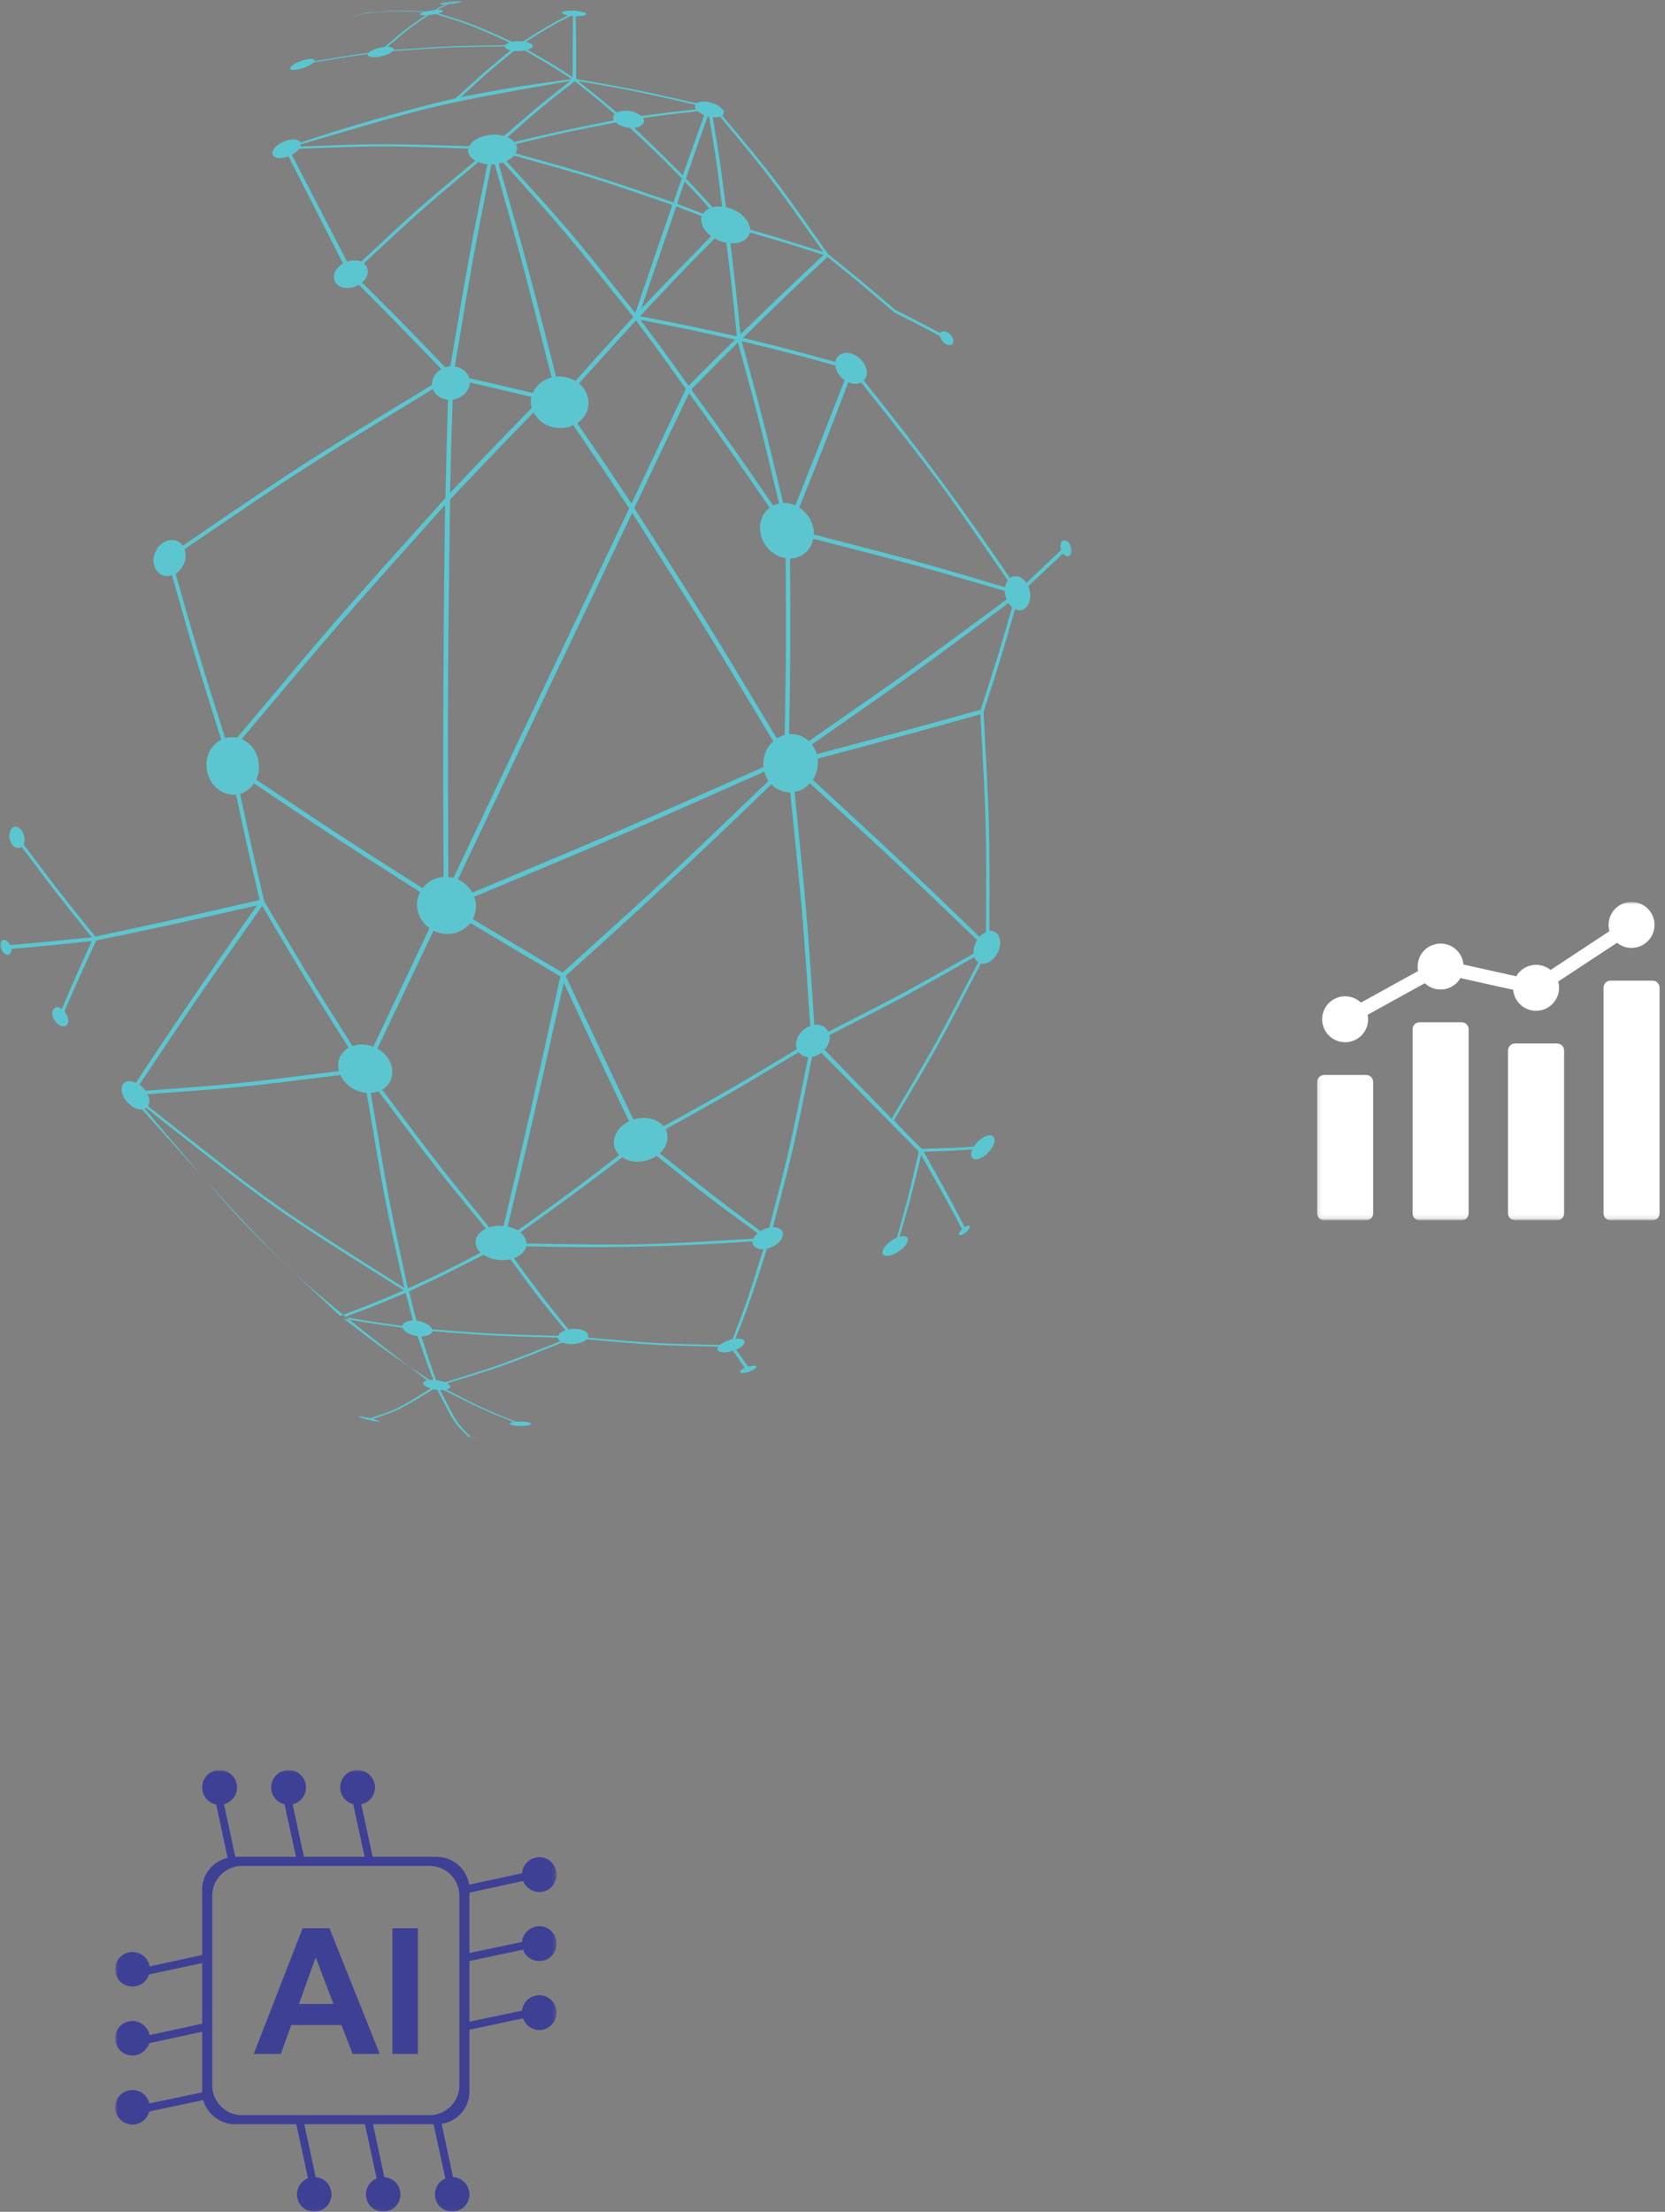 <svg width="430" height="571" viewBox="0 0 430 571" fill="none" xmlns="http://www.w3.org/2000/svg">
<rect x="0" y="0" width="430" height="571" fill="#808080" stroke="none"/>
<mask id="mask0_149_25" style="mask-type:luminance" maskUnits="userSpaceOnUse" x="0" y="0" width="277" height="372">
<path d="M0 0.219H276.922V371.219H0V0.219Z" fill="white"/>
</mask>
<g mask="url(#mask0_149_25)">
<path d="M113.208 3.453C122.104 6.208 122.104 6.208 132.312 10.797C132.838 10.698 133.359 10.641 133.88 10.641C134.411 10.636 134.76 10.646 135.109 10.693C141.171 6.844 141.171 6.844 146.687 3.958C145.781 3.797 145.244 3.552 145.072 3.302C145.093 2.927 146.385 2.688 148.213 2.771C149.864 2.849 151.296 3.219 151.453 3.604C151.427 3.969 150.312 4.224 148.677 4.167C148.802 10.641 148.802 10.641 148.812 20.412C164.437 23.141 164.437 23.141 179.828 26.656C180.442 26.276 181.515 26.12 182.671 26.281C184.656 26.578 186.557 27.698 186.916 28.776C186.953 29.193 186.833 29.573 186.567 29.87C199.921 45.823 199.921 45.823 213.854 65.589C222.583 72.635 222.583 72.635 231.171 79.964C237.093 82.969 237.093 82.969 242.843 85.995C243.046 85.604 243.484 85.391 244.125 85.589C245.005 85.766 245.927 86.714 246.161 87.682C246.38 88.656 245.859 89.313 244.875 89.026C243.984 88.859 243.083 87.932 242.864 86.958C242.786 86.833 242.807 86.813 242.828 86.797C236.989 83.693 236.989 83.693 231.057 80.719C230.942 80.63 230.942 80.63 230.828 80.552C222.291 73.25 222.291 73.25 213.729 66.318C203.463 75.885 203.463 75.885 191.885 87.219C204.01 90.219 204.01 90.219 215.755 93.432C215.989 91.833 217.421 90.906 219.203 91.125C221.421 91.448 223.489 93.474 223.838 95.646C224.005 96.729 223.661 97.604 223.046 98.219C236.598 114.958 249.25 132.099 260.843 149.25C261.307 148.844 261.885 148.672 262.52 148.755C263.5 148.886 264.375 149.453 265.062 150.5C269.723 146.094 269.723 146.094 274.057 141.984C274 141.849 273.937 141.568 273.89 141.287C273.755 140.125 274.296 139.333 275.093 139.531C275.833 139.589 276.546 140.589 276.697 141.761C276.833 142.938 276.307 143.698 275.546 143.63C275.156 143.443 274.828 143.245 274.541 142.88C270.208 146.964 270.208 146.964 265.541 151.328C265.817 151.938 266.026 152.708 266.062 153.38C266.223 155.787 264.927 157.688 263.135 157.547C262.802 157.49 262.479 157.422 262.156 157.24C258.369 170.287 258.369 170.287 254.005 183.813C255.583 212.849 255.583 212.849 255.51 240.328C257.317 240.151 258.567 241.75 258.281 243.995C257.927 246.375 256.234 248.375 254.354 248.74C253.968 248.833 253.64 248.802 253.369 248.651C242.494 269.609 242.494 269.609 230.864 289.224C234.546 293.104 234.546 293.104 238.083 296.578C245.026 296.406 245.026 296.406 251.52 296.016C252.286 294.771 253.614 293.615 254.833 293.224C256.395 292.703 257.197 293.646 256.734 295.198C256.135 296.859 254.421 298.609 252.869 299.141C251.312 299.651 250.453 298.781 250.921 297.214C250.984 297.057 251.057 296.906 251.135 296.755C245.067 297.12 245.067 297.12 238.557 297.333C244.76 308.359 244.76 308.359 249.135 316.787C249.286 316.693 249.442 316.615 249.609 316.542C250.286 316.271 250.687 316.464 250.328 317.12C249.973 317.766 249.192 318.464 248.515 318.745C247.838 319.016 247.447 318.813 247.802 318.162C247.859 317.953 248.072 317.677 248.458 317.318C244.057 309.037 244.057 309.037 237.89 298.167C235.192 309.412 235.192 309.412 232.302 319.292C233.979 318.807 234.848 319.443 234.317 320.708C233.791 321.984 231.963 323.464 230.291 323.984C228.489 324.583 227.494 323.984 228.031 322.682C228.593 321.448 230.088 320.141 231.635 319.49C234.567 309.136 234.567 309.136 237.296 297.271C226.015 285.839 226.015 285.839 212.13 271.792C211.484 272.287 210.635 272.693 209.734 272.859C204.911 296.636 204.911 296.636 199.598 316.797C201.364 316.755 202.479 317.688 202.156 319.073C201.848 320.495 200.031 321.927 198.072 322.354C195.296 331.255 192.713 338.943 189.906 345.625C191.619 345.412 192.505 345.917 192.239 346.729C192.078 347.297 191.208 347.938 190.093 348.417C191.77 350.75 191.77 350.75 193.197 352.823C193.364 352.776 193.531 352.729 193.713 352.688C194.755 352.458 195.552 352.594 195.333 353.031C194.932 353.521 193.802 354.094 192.755 354.318C191.708 354.547 190.911 354.417 191.151 353.979C191.421 353.667 191.875 353.349 192.364 353.13C190.947 351.052 190.947 351.052 189.286 348.708C188.958 348.813 188.625 348.901 188.114 349.005C186.244 349.339 185.041 348.88 185.312 347.995C185.447 347.854 185.427 347.766 185.562 347.641C169.078 347.313 169.078 347.313 151.51 345.75C150.76 346.443 149.333 346.948 147.869 347C146.895 347.026 145.911 346.87 145.244 346.578C129.75 352.761 129.75 352.761 115.479 357.104C115.974 357.354 116.286 357.625 116.26 357.875C116.385 358.271 115.994 358.578 115.27 358.734C124.593 363.521 124.593 363.521 133.119 367.011C133.484 366.974 134.031 366.964 134.395 366.969C135.854 366.984 137.13 367.261 137.13 367.589C137.13 367.901 136.031 368.146 134.375 368.13C132.911 368.109 131.635 367.839 131.64 367.526C131.645 367.339 132.02 367.188 132.567 367.089C124.046 363.615 124.046 363.615 114.552 358.828C114.364 358.865 114.015 358.865 113.661 358.849C118.052 367.453 118.052 367.453 121.625 371C122.552 371.078 123.109 371.151 123.296 371.198C123.296 371.229 122.546 371.193 121.619 371.115C120.682 371.037 119.942 370.948 119.942 370.927C119.755 370.88 120.317 370.901 121.067 370.958C117.322 367.396 117.322 367.396 112.958 358.807C112.609 358.766 112.26 358.708 111.916 358.63C103.015 364.021 103.015 364.021 96.323 366.328C97.036 366.521 97.749 366.75 97.911 366.875C98.249 367.083 97.312 367.005 95.849 366.703C94.385 366.391 92.953 365.979 92.624 365.771C92.286 365.552 93.229 365.63 94.687 365.938C95.052 366.016 95.416 366.099 95.593 366.141C102.489 363.87 102.489 363.87 111.234 358.443C110.218 358.125 109.406 357.667 109.296 357.24C109.182 356.839 109.593 356.526 110.317 356.37C75.057 329.219 75.057 329.219 36.692 286.401C36.333 286.359 36.078 286.406 35.739 286.344C33.781 285.854 31.953 284 31.51 282.057C31 280.005 32.208 278.74 34.197 279.214C34.52 279.292 34.828 279.391 35.114 279.505C43.859 266.219 54.27 250.87 66.369 233.734C44.244 238.761 44.244 238.761 24.849 242.797C20.458 252.307 20.458 252.307 16.625 261.083C17.099 261.63 17.427 262.266 17.588 263.011C17.854 264.37 17.125 265.203 15.999 264.912C14.947 264.729 13.807 263.375 13.531 262.005C13.328 260.761 13.994 259.849 15.062 260.037C15.39 260.177 15.614 260.203 15.947 260.5C19.562 252.052 19.562 252.052 23.713 242.953C12.677 244.089 12.677 244.089 2.906 244.979C3.057 246.042 2.515 246.609 1.77 246.458C1.015 246.302 0.281 245.328 0.109 244.266C-0.053 243.198 0.437 242.505 1.203 242.662C1.744 242.755 2.302 243.318 2.609 243.979C12.51 243.104 12.51 243.104 23.698 241.964C14.255 230.188 14.255 230.188 5.614 218.646C5.312 218.859 4.947 218.953 4.546 218.917C3.505 218.896 2.552 217.573 2.427 216.031C2.317 214.511 3.088 213.354 4.14 213.412C5.25 213.589 6.213 214.896 6.312 216.391C6.375 217.068 6.26 217.505 6.078 217.969C14.947 229.802 14.947 229.802 24.609 241.787C44.401 237.563 44.401 237.563 67.057 232.344C63.916 218.859 63.916 218.859 60.953 205.13C60.682 205.115 60.432 205.177 60.161 205.172C56.437 205.021 53.401 201.724 53.307 197.599C53.265 194.615 54.843 192.109 57.156 190.948C50.333 169.313 50.333 169.313 44.416 148.505C44.114 148.599 43.791 148.693 43.484 148.677C41.187 148.886 39.505 146.906 39.661 144.359C39.849 141.781 41.781 139.63 44.036 139.448C45.364 139.297 46.505 139.87 47.197 140.886C78.427 119.547 78.427 119.547 111.604 99.354C111.578 99.25 111.541 99.135 111.599 99C111.619 97.484 112.567 96.115 113.979 95.302C102.932 83.839 102.932 83.839 92.687 73.521C91.958 73.953 91.046 74.271 90.161 74.344C87.749 74.557 86.02 73.109 86.229 71.156C86.364 69.922 87.354 68.724 88.578 68.016C80.76 52.62 80.76 52.62 74.499 40.359C74.057 40.531 73.744 40.604 73.276 40.714C71.343 41.068 69.974 40.375 70.432 39.073C70.765 37.865 72.666 36.552 74.765 36.104C76.229 35.818 77.229 36.151 77.656 36.786C90.869 32.391 104.26 28.563 117.744 25.328C125.171 18.542 125.171 18.542 131.859 13.011C130.989 12.797 130.286 12.417 130.432 11.958C115.609 12.193 115.609 12.193 101.38 13.214C100.963 13.787 99.484 14.396 97.744 14.667C95.999 14.922 94.666 14.62 95.031 13.917C87.791 14.964 87.791 14.964 80.895 16.167C80.349 16.761 78.89 17.458 77.328 17.833C75.588 18.261 74.557 18.047 75.057 17.344C75.401 16.714 77.177 15.828 78.76 15.443C80.52 15.016 81.526 15.219 81.166 15.854C88.073 14.646 88.073 14.646 95.145 13.641C95.729 13.047 97.229 12.448 98.812 12.198C98.989 12.172 99.171 12.151 99.343 12.13C104.807 7.479 104.807 7.479 109.942 3.932C108.833 3.979 108.255 3.844 108.401 3.604C108.562 3.438 108.911 3.276 109.447 3.115C101.474 2.74 101.474 2.74 94.38 3.464C94.015 3.552 93.468 3.682 92.921 3.813C91.645 4.115 90.734 4.318 91.099 4.208C91.099 4.208 91.453 4.115 91.63 4.037C92.895 3.719 94.171 3.412 95.453 3.12C96.01 3.026 96.187 2.99 96.01 3.042C95.828 3.099 95.463 3.193 94.921 3.328C102.015 2.604 102.015 2.604 109.984 2.969C110.526 2.849 111.067 2.75 111.802 2.662C111.989 2.641 111.989 2.641 112.177 2.63C113.562 1.859 113.562 1.859 114.974 1.182C114.046 1.224 113.474 1.167 113.64 1.005C113.802 0.818 115.078 0.557 116.562 0.401C118.234 0.234 119.364 0.266 119.192 0.458C119.026 0.656 117.744 0.932 116.078 1.089C115.901 1.109 115.901 1.109 115.713 1.125C114.302 1.802 114.302 1.802 112.911 2.573C113.838 2.552 114.593 2.651 114.437 2.901C114.276 3.083 113.744 3.292 113.208 3.453ZM77.671 37.677C77.682 37.703 77.546 37.797 77.562 37.828C98.536 37.057 98.536 37.057 121.203 37.74C121.937 36.115 124.546 34.865 127.416 34.771C128.468 34.745 129.385 34.87 130.151 35.115C139.14 27.323 139.14 27.323 147.291 20.891C112.765 26.938 112.765 26.938 77.682 37.276C77.734 37.391 77.63 37.563 77.671 37.677ZM77.276 38.391C76.833 38.99 76.208 39.521 75.364 39.969C81.682 52.198 81.682 52.198 89.619 67.547C89.974 67.422 90.474 67.297 91.005 67.24C91.796 67.177 92.64 67.26 93.276 67.526C108.291 53.536 108.291 53.536 122.781 41.474C121.541 40.802 120.849 39.813 120.869 38.708C121.005 38.573 120.989 38.453 120.974 38.339C98.364 37.615 98.364 37.615 77.276 38.391ZM100.062 12.094C101.156 12.099 101.76 12.412 101.677 12.891C115.744 11.896 115.744 11.896 130.427 11.667C130.588 11.396 131.104 11.151 131.619 10.974C121.395 6.375 121.395 6.375 112.494 3.609C112.13 3.688 111.588 3.781 111.041 3.844C110.859 3.87 110.677 3.88 110.677 3.875C105.531 7.427 105.531 7.427 100.062 12.094ZM137.588 11.86C137.588 12.245 137.036 12.599 136.171 12.849C141.984 16.11 141.984 16.11 147.859 19.906C147.927 10.443 147.927 10.443 147.953 4.125C147.77 4.109 147.588 4.094 147.406 4.068C141.885 6.958 141.885 6.958 135.807 10.813C136.859 11.031 137.588 11.412 137.588 11.86ZM135.479 13.031C134.968 13.136 134.453 13.193 133.932 13.198C133.416 13.203 133.072 13.182 132.724 13.141C126.171 18.511 126.171 18.511 119.015 25.057C133.458 22.349 133.458 22.349 147.656 20.422C141.468 16.438 141.468 16.438 135.479 13.031ZM151.927 344.917C151.932 345.047 151.791 345.188 151.796 345.302C169.494 346.865 169.494 346.865 185.968 347.214C186.661 346.594 187.895 346.005 189.223 345.714C193.135 335.375 193.135 335.375 197.145 322.484C195.39 322.573 194.223 321.729 194.333 320.453C175.666 321.813 155.979 322.276 135.942 321.729C135.651 323.083 134.38 324.208 132.687 324.828C140.015 334.813 140.015 334.813 146.828 343.203C147.302 343.125 147.614 343.078 148.093 343.068C150.312 342.979 151.984 343.823 151.927 344.917ZM144.744 346.245C144.411 345.979 144.072 345.672 144.062 345.323C127.849 344.891 127.849 344.891 111.666 343.656C111.541 344.453 110.307 344.974 108.812 344.99C110.796 351.141 110.796 351.141 112.609 356.287C113.474 356.386 114.317 356.583 114.989 356.839C129.083 352.453 129.083 352.453 144.744 346.245ZM144.197 344.854C144.333 344.276 145.109 343.755 146.046 343.427C139.114 335.063 139.114 335.063 131.838 325.099C131.125 325.255 130.276 325.333 129.578 325.323C127.744 325.281 126.093 324.755 124.895 323.927C114.932 329 114.932 329 105.645 333.38C106.557 337.292 106.557 337.292 107.599 340.958C109.5 341.172 111.27 342.141 111.583 343.172C127.88 344.422 127.88 344.422 144.197 344.854ZM111.031 356.276C111.218 356.234 111.567 356.234 111.916 356.25C109.953 351.094 109.953 351.094 107.833 344.927C106.052 344.714 104.25 343.755 103.968 342.766C96.244 341.682 96.244 341.682 88.807 340.469C100.197 349.193 100.197 349.193 111.031 356.276ZM38.51 283.583C38.682 284.401 38.484 285 38.166 285.516C71.062 311.479 71.062 311.479 104.437 332.495C99.448 310.339 99.448 310.339 94.703 282.151C91.651 281.886 89.01 279.984 87.921 277.511C61.317 280.823 61.317 280.823 38.078 282.448C38.276 282.833 38.354 283.146 38.51 283.583ZM37.703 285.99C37.614 286.083 37.52 286.172 37.328 286.167C62.776 316.229 62.776 316.229 87.849 339.719C95.749 336.729 95.749 336.729 104.296 333.125C70.755 312.063 70.755 312.063 37.703 285.99ZM35.999 280.011C36.583 280.412 37.177 281 37.567 281.589C60.833 279.87 60.833 279.87 87.515 276.511C87.448 276.193 87.39 275.859 87.349 275.511C87.161 273.333 88.307 271.516 90.026 270.464C78.812 252.62 78.812 252.62 67.713 233.839C49.932 259.125 49.932 259.125 35.999 280.011ZM103.901 342.292C104.072 341.484 105.171 340.922 106.635 340.896C105.729 337.438 105.729 337.438 104.781 333.75C96.609 337.182 96.609 337.182 88.948 340.026C96.359 341.245 96.359 341.245 103.901 342.292ZM194.526 319.776C194.791 319.276 195.218 318.781 195.677 318.375C183.328 309.365 183.328 309.365 169.583 298.391C168.349 299.234 166.781 299.792 165.093 299.891C163.411 299.969 161.869 299.542 160.75 298.75C147.145 309.042 147.145 309.042 134.375 318.162C135.302 318.948 135.958 319.948 135.953 321.021C166.01 321.474 166.01 321.474 194.526 319.776ZM196.39 317.823C197.135 317.359 197.942 317.026 198.687 316.906C203.911 296.745 203.911 296.745 208.744 272.906C207.682 272.839 206.854 272.344 206.281 271.63C189.177 281.922 189.177 281.922 171.932 291.5C172.291 292.234 172.447 293.073 172.375 293.964C172.229 295.396 171.536 296.698 170.38 297.745C184.218 308.714 184.218 308.714 196.39 317.823ZM222.401 98.714C221.885 99.057 221.14 99.135 220.38 99.047C219.937 99 219.442 98.823 219.078 98.693C213.197 114.12 213.197 114.12 206.411 131.037C208.489 132.323 210.015 134.719 210.177 137.359C210.177 137.568 210.171 137.771 210.166 137.99C236.63 144.823 236.63 144.823 259.578 151.589C259.687 150.901 259.932 150.307 260.265 149.813C242.39 123.932 242.39 123.932 222.401 98.714ZM218.125 98.146C216.838 97.26 215.947 95.943 215.755 94.526C215.703 94.406 215.703 94.406 215.744 94.354C203.828 91.078 203.828 91.078 191.541 88.057C197.026 108.125 197.026 108.125 202.265 129.839C202.5 129.859 202.734 129.891 202.911 129.854C203.776 129.912 204.604 130.125 205.395 130.495C212.161 113.531 212.161 113.531 218.125 98.146ZM261.406 156.755C261.041 156.448 260.723 156.125 260.442 155.677C237.401 172.849 237.401 172.849 209.671 192.203C210.244 192.922 210.671 193.781 210.937 194.708C233.364 188.74 233.364 188.74 253.255 183.24C257.619 169.766 257.619 169.766 261.406 156.755ZM259.963 154.755C259.723 154.162 259.546 153.427 259.51 152.787C259.526 152.781 259.51 152.662 259.494 152.531C236.541 145.891 236.541 145.891 210.041 139.089C209.473 142.031 207.067 144.136 204.031 144.193C204.177 166.641 204.177 166.641 203.791 189.557C203.968 189.5 204.145 189.511 204.328 189.526C206.083 189.5 207.682 190.172 208.895 191.333C236.781 171.917 236.781 171.917 259.963 154.755ZM252.661 248.417C252.187 248.156 251.843 247.672 251.619 247.099C233.786 257.208 233.786 257.208 214.25 267.198C214.276 267.557 214.296 267.906 214.213 268.318C214.156 269.261 213.656 270.24 212.963 271.016C222.14 280.469 222.14 280.469 230.281 288.771C241.833 269.25 241.833 269.25 252.661 248.417ZM251.479 246.146C251.427 245.828 251.406 245.521 251.463 245.115C251.557 244.297 251.88 243.448 252.343 242.677C232.843 223.948 232.843 223.948 209.166 202.193C208.109 203.37 206.723 204.198 205.197 204.438C208.385 235.833 208.385 235.833 210.312 264.578C210.338 264.599 210.338 264.599 210.442 264.557C212.062 264.386 213.369 265.125 213.932 266.365C233.567 256.302 233.567 256.302 251.479 246.146ZM252.963 241.839C253.427 241.344 254.015 240.912 254.645 240.641C254.77 213.156 254.77 213.156 253.192 184.401C233.427 189.901 233.427 189.901 211.161 195.865C211.208 196.245 211.234 196.552 211.229 196.932C211.192 198.599 210.697 200.099 209.88 201.297C233.505 223.099 233.505 223.099 252.963 241.839ZM185.973 30.125C185.416 30.261 184.88 30.349 184.067 30.25C185.822 40.781 185.822 40.781 187.5 53.495C190.593 54.151 193.197 56.323 193.666 58.708C193.734 58.917 193.661 59.073 193.718 59.276C203.328 62.099 203.328 62.099 212.656 65.089C198.953 45.745 198.953 45.745 185.973 30.125ZM183.104 30.078C183.098 30.083 182.942 30.042 182.791 30C180.14 37.37 180.14 37.37 177.161 46.094C180.562 49.719 180.562 49.719 184.052 53.516C184.723 53.313 185.63 53.266 186.51 53.344C184.911 40.641 184.911 40.641 183.104 30.078ZM181.869 29.688C181.265 29.438 180.687 29.094 180.286 28.724C173.276 29.474 173.276 29.474 166.088 30.464C166.218 30.662 166.182 30.839 166.296 31.068C166.421 32.073 165.333 32.833 163.734 32.984C169.88 38.823 169.88 38.823 176.338 45.276C179.328 36.859 179.328 36.859 181.869 29.688ZM179.75 28.219C179.63 28.042 179.505 27.839 179.552 27.682C179.447 27.432 179.505 27.229 179.557 27.031C164.531 23.589 164.531 23.589 149.276 20.912C154.182 24.766 154.182 24.766 159.286 29.052C159.979 28.703 160.963 28.531 162.078 28.61C163.505 28.719 164.859 29.261 165.546 29.943C172.89 28.995 172.89 28.995 179.75 28.219ZM162.635 32.974C162.635 32.974 162.635 32.974 162.635 32.984C161.093 32.87 159.765 32.323 159.083 31.61C146.343 34.068 146.343 34.068 133.218 37.188C133.375 37.557 133.531 37.948 133.546 38.359C133.411 38.786 133.416 39.193 133.14 39.583C153.302 45.224 153.302 45.224 173.963 52.266C174.984 49.078 174.984 49.078 176.114 46.073C169.333 39.208 169.333 39.208 162.635 32.974ZM158.531 31.073C158.401 30.875 158.427 30.688 158.302 30.469C158.349 30.094 158.401 29.729 158.755 29.448C153.51 24.979 153.51 24.979 148.447 20.958C140.093 27.479 140.093 27.479 131.067 35.406C131.828 35.719 132.437 36.146 132.755 36.651C146.067 33.547 146.067 33.547 158.531 31.073ZM94.989 70.354C94.937 71.281 94.374 72.182 93.494 72.917C103.875 83.281 103.875 83.281 115.015 94.839C115.463 94.703 115.921 94.615 116.302 94.589C121.213 65.589 121.213 65.589 125.901 42.375C125.031 42.297 124.145 42.12 123.536 41.839C109.067 53.938 109.067 53.938 93.979 67.99C94.713 68.547 95.031 69.401 94.989 70.354ZM121.328 98.745C121.218 100.979 119.343 102.854 116.901 103.167C116.515 114.969 116.515 114.969 116.234 127.266C126.869 116.031 126.869 116.031 137.359 105.287C137.177 104.781 137.099 104.261 137.099 103.724C137.099 103.297 137.093 102.88 137.265 102.474C129.27 100.557 129.27 100.557 121.328 98.745ZM115.687 103.208C113.875 103.047 112.296 101.964 111.833 100.412C78.755 120.568 78.755 120.568 47.661 141.776C47.849 142.417 47.968 143.021 47.911 143.755C47.828 145.542 46.776 147.224 45.343 148.13C51.302 168.948 51.302 168.948 58.145 190.563C58.713 190.365 59.312 190.328 59.927 190.287C60.38 190.328 60.833 190.38 61.26 190.422C87.286 159.438 87.286 159.438 115.031 128.578C115.338 115.615 115.338 115.615 115.687 103.208ZM117.447 94.625C119.296 94.875 120.739 96.068 121.213 97.646C129.343 99.5 129.343 99.5 137.614 101.464C138.39 99.51 140.239 98 142.468 97.438C134.63 66.651 134.63 66.651 127.77 42.37C127.63 42.391 127.343 42.411 127.057 42.422C126.906 42.427 126.906 42.427 126.906 42.422C122.312 65.625 122.312 65.625 117.447 94.625ZM159.927 298.182C159.041 297.255 158.458 296.037 158.536 294.662C158.671 292.479 160.265 290.505 162.453 289.448C154.322 272.432 154.322 272.432 145.593 253.646C137.828 288.333 137.828 288.333 131.114 316.636C132.026 316.833 132.937 317.177 133.724 317.63C146.474 308.479 146.474 308.479 159.927 298.182ZM163.567 289.016C164.281 288.781 165.026 288.646 165.796 288.615C168.224 288.479 170.197 289.359 171.348 290.776C188.76 281.125 188.76 281.125 205.812 270.859C205.677 270.339 205.546 269.833 205.619 269.229C205.833 267.287 207.39 265.49 209.25 264.849C207.302 236.016 207.302 236.016 204.078 204.552C202.177 204.557 200.463 203.776 199.213 202.464C181.854 219.318 164.01 235.927 146.067 251.922C155.203 271.401 155.203 271.401 163.567 289.016ZM124.109 323.38C123.338 322.656 122.875 321.771 122.838 320.823C122.734 319.307 123.817 317.979 125.5 317.198C112.01 300.74 112.01 300.74 97.744 281.724C97.187 281.979 96.448 282.094 95.744 282.141C100.51 310.448 100.51 310.448 105.338 332.63C114.588 328.359 114.588 328.359 124.109 323.38ZM126.328 316.844C127.281 316.573 128.213 316.417 129.27 316.438C129.536 316.443 129.796 316.458 130.062 316.479C136.901 287.563 136.901 287.563 144.718 252.057C133.203 245.276 133.203 245.276 121.474 238.261C120.104 240.026 117.89 241.146 115.416 241.109C114.187 241.089 113.005 240.776 111.968 240.255C104.468 256.011 104.468 256.011 97.448 270.708C99.614 271.906 101.187 274.057 101.302 276.386C101.437 278.511 100.416 280.302 98.698 281.307C112.937 300.354 112.937 300.354 126.328 316.844ZM91.026 270.068C91.859 269.745 92.812 269.583 93.854 269.651C94.77 269.714 95.63 269.912 96.421 270.229C103.432 255.453 103.432 255.453 110.927 239.62C109.036 238.271 107.776 236.104 107.692 233.651C107.656 232.422 107.979 231.287 108.489 230.276C86.562 216.292 86.562 216.292 65.578 202.24C64.708 203.526 63.458 204.469 62.01 204.927C65.015 218.891 65.015 218.891 68.239 232.656C79.52 251.802 79.52 251.802 91.026 270.068ZM66.88 197.823C66.906 199.125 66.64 200.276 66.156 201.276C87.161 215.307 87.161 215.307 109.119 229.297C110.364 227.636 112.322 226.526 114.567 226.37C114.359 194.287 114.494 161.771 114.958 130.323C87.869 160.542 87.869 160.542 62.411 190.792C64.984 191.912 66.843 194.651 66.88 197.823ZM193.697 60.005C193.203 61.755 191.333 62.969 188.651 62.797C189.973 73.974 189.973 73.974 191.255 86.25C202.671 75.234 202.671 75.234 212.697 65.823C203.27 62.797 203.27 62.797 193.697 60.005ZM187.567 62.641C186.494 62.464 185.505 62.094 184.572 61.557C175.302 70.953 175.302 70.953 165.302 81.63C177.822 84.078 177.822 84.078 190.302 86.849C189.041 74.208 189.041 74.208 187.567 62.641ZM183.661 60.974C182.328 59.979 181.375 58.646 181.151 57.255C181.041 56.724 181.062 56.24 181.213 55.797C177.885 54.505 177.885 54.505 174.677 53.276C170.411 65.589 170.411 65.589 165.609 79.646C175.052 69.776 175.052 69.776 183.661 60.974ZM181.562 55.182C181.911 54.583 182.52 54.109 183.223 53.771C180.093 50.281 180.093 50.281 176.796 46.865C175.843 49.677 175.843 49.677 174.869 52.615C178.223 53.88 178.223 53.88 181.562 55.182ZM202.895 144.068C199.364 143.557 196.447 140.339 196.302 136.615C196.187 134.292 197.166 132.292 198.781 131.083C188.416 115.995 188.416 115.995 177.958 101.5C171.083 115.823 171.083 115.823 163.812 131.156C182.671 160.729 182.671 160.729 200.619 190.615C201.25 190.224 201.932 189.953 202.661 189.745C203.046 166.667 203.046 166.667 202.895 144.068ZM199.671 130.521C200.171 130.302 200.666 130.094 201.197 129.969C196.062 108.422 196.062 108.422 190.578 88.417C184.656 94.292 184.656 94.292 178.531 100.547C189.114 115.198 189.114 115.198 199.671 130.521ZM198.473 201.604C197.979 200.886 197.604 200.089 197.38 199.203C160.411 215.636 160.411 215.636 122.468 231.516C122.744 232.271 122.916 233.068 122.932 233.901C122.901 235.115 122.625 236.276 122.104 237.287C133.812 244.302 133.812 244.302 145.281 251.083C172.203 226.787 172.203 226.787 198.473 201.604ZM197.166 198.021C197.145 197.708 197.125 197.453 197.13 197.146C197.161 194.802 198.151 192.734 199.692 191.354C181.906 161.719 181.906 161.719 163.26 132.396C140.906 179.339 140.906 179.339 118.25 227.031C119.854 227.729 121.182 228.938 122.005 230.443C160.057 214.49 160.057 214.49 197.166 198.021ZM115.781 226.391C116.229 226.432 116.703 226.526 117.114 226.63C139.958 178.526 139.958 178.526 162.505 131.245C155.255 120.323 155.255 120.323 148.072 109.781C147.088 110.266 145.916 110.526 144.63 110.511C141.625 110.49 138.963 108.813 137.828 106.448C127.093 117.469 127.093 117.469 116.229 128.984C115.614 177.287 115.614 177.287 115.781 226.391ZM152.01 103.865C152.02 106.063 150.942 108.031 149.083 109.234C156.067 119.448 156.067 119.448 163.083 130.011C170.322 114.719 170.322 114.719 177.125 100.422C170.708 91.385 170.708 91.385 164.239 82.714C157.067 90.604 157.067 90.604 149.526 98.984C151.005 100.203 151.927 101.932 152.01 103.865ZM143.625 97.24C143.895 97.214 144.255 97.198 144.515 97.198C146.02 97.214 147.401 97.63 148.64 98.339C156.229 89.818 156.229 89.818 163.588 81.833C145.942 59.755 145.942 59.755 129.901 41.922C129.619 42.036 129.192 42.136 128.765 42.219C135.692 66.479 135.692 66.479 143.625 97.24ZM132.718 40.161C132.302 40.708 131.599 41.193 130.75 41.573C146.744 59.12 146.744 59.12 164.072 80.797C169.171 65.891 169.171 65.891 173.64 52.896C153.088 45.844 153.088 45.844 132.718 40.161ZM189.848 87.677C177.692 84.99 177.692 84.99 165.38 82.568C171.625 90.917 171.625 90.917 177.828 99.599C183.932 93.443 183.932 93.443 189.848 87.677Z" fill="#5CC6D0"/>
</g>
<path d="M98.057 530.214H91.047L88.193 522.776H75.219L72.542 530.214H65.531L78.162 497.781H85.083L98.057 530.214ZM86.12 517.328L81.537 505.307L77.208 517.328H86.12ZM101.344 530.214V497.781H107.917V530.214H101.344Z" fill="#3E4095"/>
<mask id="mask1_149_25" style="mask-type:luminance" maskUnits="userSpaceOnUse" x="29" y="456" width="115" height="115">
<path d="M29.725 456.953H143.725V570.953H29.725V456.953Z" fill="white"/>
</mask>
<g mask="url(#mask1_149_25)">
<path fill-rule="evenodd" clip-rule="evenodd" d="M60.777 479.354H76.433L73.49 465.776C71.501 465.344 70.032 463.526 70.032 461.453C70.032 458.943 72.022 456.953 74.532 456.953C77.037 456.953 79.027 458.943 79.027 461.453C79.027 463.526 77.558 465.344 75.568 465.776L78.506 479.354H94.162L91.225 465.776C89.318 465.26 87.85 463.526 87.85 461.453C87.85 458.943 89.839 456.953 92.35 456.953C94.772 456.953 96.844 458.943 96.844 461.453C96.844 463.615 95.287 465.344 93.297 465.776L96.24 479.354H112.844C117.001 479.354 120.542 482.469 121.152 486.536L134.818 483.594C134.99 481.26 136.891 479.443 139.313 479.443C141.735 479.443 143.725 481.432 143.725 483.943C143.725 486.448 141.735 488.438 139.313 488.438C137.412 488.438 135.766 487.229 135.074 485.583L121.235 488.609V504.182L134.818 501.328C134.99 499.078 136.98 497.26 139.313 497.26C141.735 497.26 143.725 499.25 143.725 501.76C143.725 504.266 141.735 506.255 139.313 506.255C137.324 506.255 135.683 505.047 135.074 503.318L121.235 506.255V521.911L134.818 519.057C135.074 516.807 136.98 515.078 139.313 515.078C141.735 515.078 143.725 517.068 143.725 519.578C143.725 522 141.735 524.073 139.313 524.073C137.324 524.073 135.683 522.776 135.074 521.047L121.235 523.99V539.99C121.235 544.141 118.12 547.688 114.058 548.292L117.001 562.047C119.334 562.13 121.235 564.12 121.235 566.542C121.235 568.964 119.245 570.953 116.74 570.953C114.318 570.953 112.329 568.964 112.329 566.542C112.329 564.641 113.365 563.083 115.011 562.391L111.98 548.38H96.329L99.266 562.047C101.605 562.219 103.417 564.12 103.417 566.542C103.417 568.964 101.428 570.953 98.922 570.953C96.501 570.953 94.511 568.964 94.511 566.542C94.511 564.641 95.636 562.995 97.277 562.391L94.251 548.38H78.594L81.537 562.047C83.87 562.219 85.6 564.12 85.6 566.542C85.6 568.964 83.61 570.953 81.105 570.953C78.683 570.953 76.693 568.964 76.693 566.542C76.693 564.552 77.902 562.995 79.547 562.307L76.522 548.38H60.688C56.797 548.38 53.511 545.698 52.475 542.151L38.547 545.094C38.027 547.083 36.297 548.464 34.225 548.464C31.714 548.464 29.725 546.474 29.725 543.969C29.725 541.547 31.714 539.557 34.225 539.557C36.386 539.557 38.115 541.026 38.547 543.016L52.214 540.161C52.214 540.078 52.214 539.99 52.214 539.99V524.505L38.547 527.448C37.943 529.266 36.214 530.646 34.225 530.646C31.714 530.646 29.725 528.656 29.725 526.151C29.725 523.729 31.714 521.74 34.225 521.74C36.386 521.74 38.204 523.297 38.636 525.37L52.214 522.432V506.776L38.459 509.719C37.943 511.531 36.214 512.828 34.225 512.828C31.714 512.828 29.725 510.839 29.725 508.333C29.725 505.911 31.714 503.922 34.225 503.922C36.386 503.922 38.287 505.479 38.636 507.641L52.214 504.698V487.745C52.214 483.766 55.068 480.479 58.787 479.615L55.844 465.865C53.772 465.432 52.214 463.615 52.214 461.453C52.214 458.943 54.204 456.953 56.714 456.953C59.219 456.953 61.209 458.943 61.209 461.453C61.209 463.526 59.74 465.26 57.834 465.776L60.777 479.354ZM62.506 481.693H110.943C115.183 481.693 118.641 485.151 118.641 489.391V538.344C118.641 542.583 115.183 546.042 110.943 546.042H62.506C58.266 546.042 54.808 542.583 54.808 538.344V489.391C54.808 485.151 58.266 481.693 62.506 481.693Z" fill="#3E4095"/>
</g>
<mask id="mask2_149_25" style="mask-type:luminance" maskUnits="userSpaceOnUse" x="340" y="232" width="90" height="83">
<path d="M340.125 232.844H429.125V314.844H340.125V232.844Z" fill="white"/>
</mask>
<g mask="url(#mask2_149_25)">
<path fill-rule="evenodd" clip-rule="evenodd" d="M341.953 277.51H352.833C353.823 277.51 354.63 278.318 354.63 279.307V313.239C354.63 314.229 353.823 315.036 352.833 315.036H341.953C340.964 315.036 340.156 314.229 340.156 313.239V279.307C340.156 278.318 340.964 277.51 341.953 277.51ZM347.391 257.198C348.974 257.198 350.411 257.818 351.474 258.823L366.229 250.682C366.156 250.302 366.115 249.917 366.115 249.515C366.115 246.239 368.771 243.588 372.047 243.588C375.151 243.588 377.693 245.969 377.958 249L391.573 252.031C392.599 250.265 394.51 249.078 396.703 249.078C398.12 249.078 399.422 249.573 400.443 250.406L415.646 240.39C415.505 239.875 415.427 239.333 415.427 238.771C415.427 235.495 418.083 232.838 421.359 232.838C424.635 232.838 427.292 235.495 427.292 238.771C427.292 242.047 424.635 244.703 421.359 244.703C419.938 244.703 418.641 244.208 417.62 243.38L402.411 253.39C402.557 253.906 402.635 254.448 402.635 255.01C402.635 258.286 399.979 260.943 396.703 260.943C393.599 260.943 391.057 258.562 390.792 255.526L377.177 252.495C376.151 254.26 374.24 255.448 372.047 255.448C370.464 255.448 369.026 254.833 367.964 253.823L353.208 261.969C353.286 262.344 353.323 262.729 353.323 263.13C353.323 266.406 350.667 269.062 347.391 269.062C344.115 269.062 341.458 266.406 341.458 263.13C341.458 259.854 344.115 257.198 347.391 257.198ZM415.917 253.156C414.927 253.156 414.12 253.963 414.12 254.953V313.239C414.12 314.229 414.927 315.036 415.917 315.036H426.797C427.786 315.036 428.594 314.229 428.594 313.239V254.953C428.594 253.963 427.786 253.156 426.797 253.156H415.917ZM391.26 269.39C394.891 269.39 398.516 269.39 402.141 269.39C403.135 269.39 403.943 270.198 403.943 271.187C403.943 285.203 403.943 299.219 403.943 313.239C403.943 314.229 403.135 315.036 402.141 315.036C398.516 315.036 394.891 315.036 391.26 315.036C390.271 315.036 389.464 314.229 389.464 313.239C389.464 299.219 389.464 285.203 389.464 271.187C389.464 270.198 390.271 269.39 391.26 269.39ZM366.609 263.901C365.615 263.901 364.807 264.708 364.807 265.698C364.807 281.542 364.807 297.39 364.807 313.239C364.807 314.229 365.615 315.036 366.609 315.036C370.234 315.036 373.859 315.036 377.49 315.036C378.479 315.036 379.286 314.229 379.286 313.239C379.286 297.39 379.286 281.542 379.286 265.698C379.286 264.708 378.479 263.901 377.49 263.901C373.859 263.901 370.234 263.901 366.609 263.901Z" fill="white"/>
</g>
</svg>
